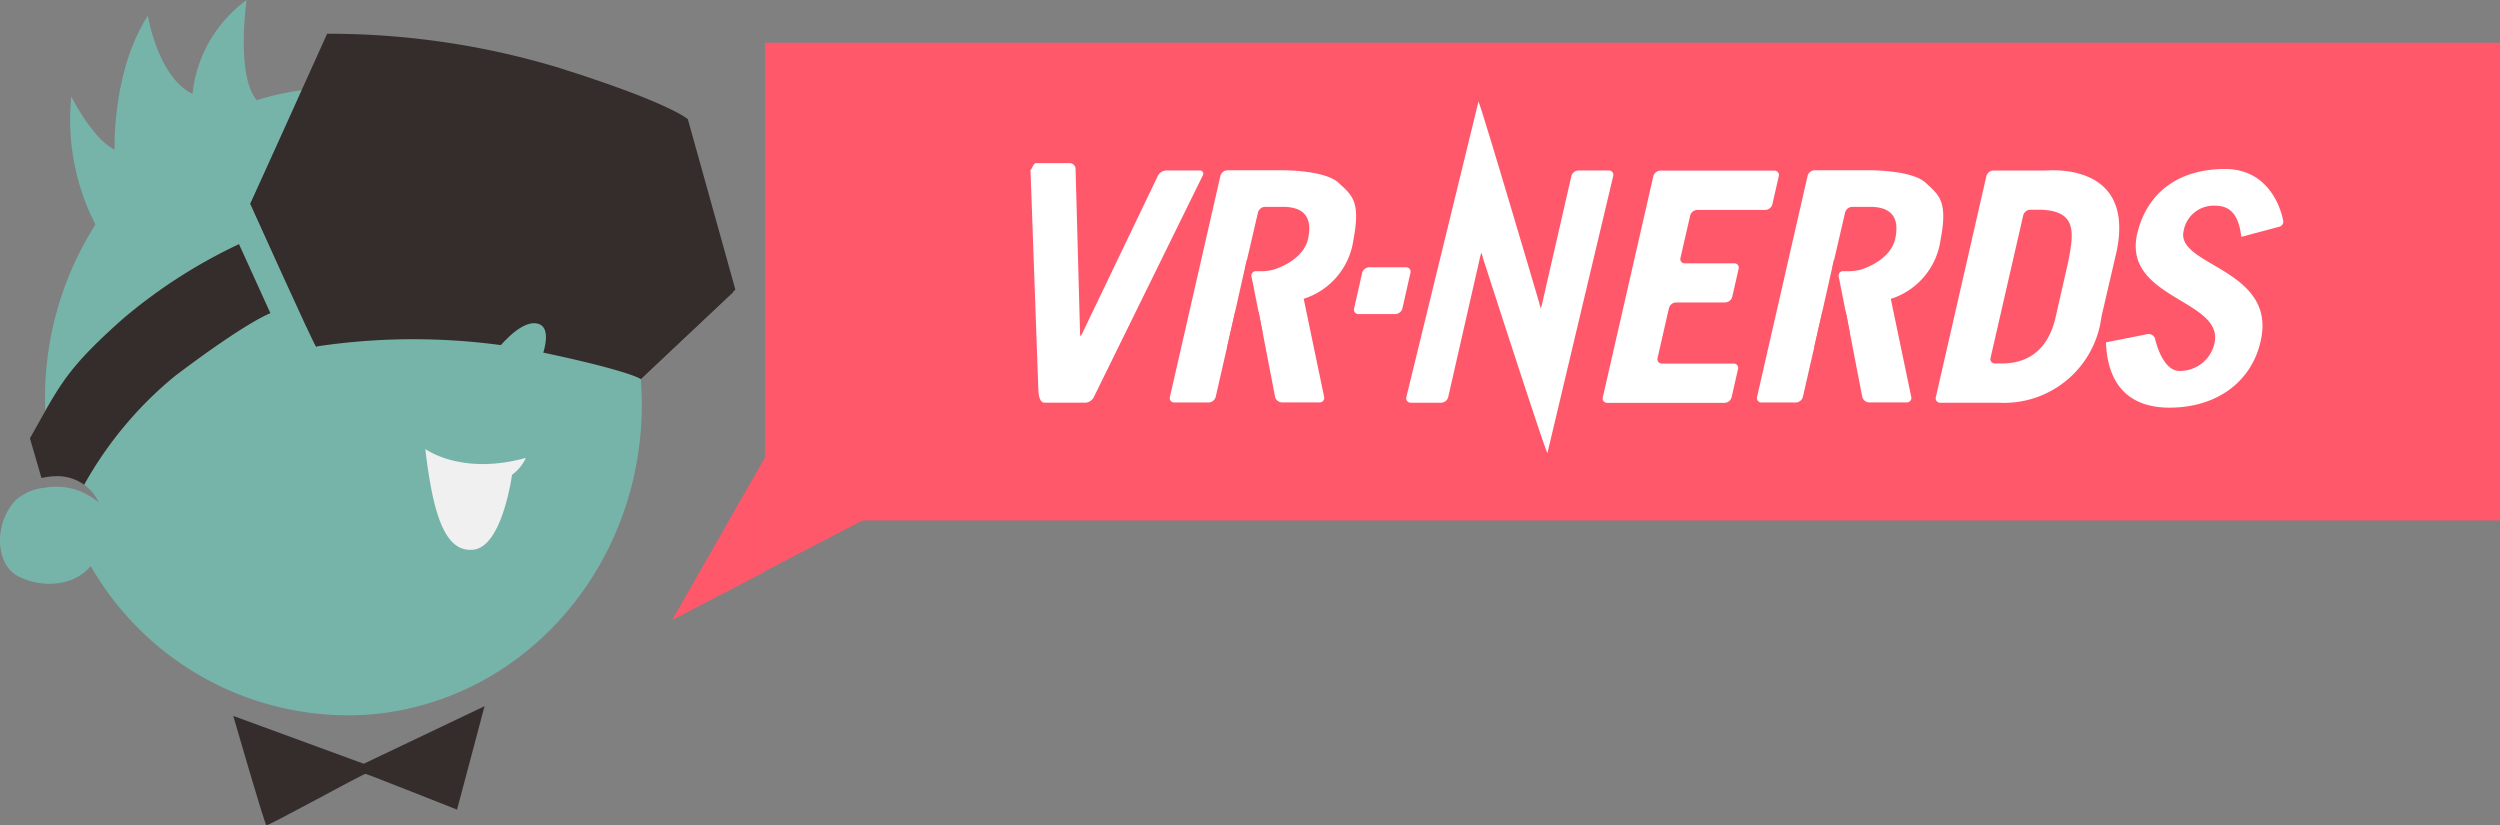 <svg xmlns="http://www.w3.org/2000/svg" xmlns:xlink="http://www.w3.org/1999/xlink" width="178.171" height="58.815" viewBox="0 0 178.171 58.815">
  <rect x="0" y="0" width="178.171" height="58.815" fill="#808080" stroke="none"/>
  <defs>
    <linearGradient id="linear-gradient" x1="-4.238" y1="14.344" x2="-3.238" y2="14.344" gradientUnits="objectBoundingBox">
      <stop offset="0.356" stop-color="#4a403d"/>
      <stop offset="0.915" stop-color="#342d2b"/>
    </linearGradient>
  </defs>
  <g id="Group_4110" data-name="Group 4110" transform="translate(-352 -58.363)">
    <g id="VR_Nerds_Logo" data-name="VR Nerds Logo" transform="translate(352 58.363)">
      <g id="Group_4101" data-name="Group 4101" transform="translate(0)">
        <g id="Group_4100" data-name="Group 4100">
          <g id="Group_4099" data-name="Group 4099">
            <g id="Group_4098" data-name="Group 4098">
              <path id="Path_5129" data-name="Path 5129" d="M45.649,26.757C44.569,14.439,34.213,5.286,22.519,6.313a20.261,20.261,0,0,0-4.224.827C16.792,5.342,17.579,0,17.579,0c-.088.065-.175.132-.259.2a9.481,9.481,0,0,0-3.6,6.492C11.259,5.5,10.538,1.123,10.538,1.123c-2.573,3.993-2.367,9.541-2.367,9.541C6.587,9.9,5.085,6.888,5.085,6.888A16.3,16.3,0,0,0,6.806,16,22.98,22.98,0,0,0,3.23,29.28c1.329-2.344,2.235-3.63,5.521-6.55A37.283,37.283,0,0,1,17.033,17.4l2.237,4.919s-1.569.52-6.788,4.464A26.963,26.963,0,0,0,6,34.544a3.151,3.151,0,0,1,1.034,1.268,4.869,4.869,0,0,0-1.306-.795,4.64,4.64,0,0,0-2.566-.255,3.8,3.8,0,0,0-1.116.29,5.289,5.289,0,0,0-.766.453c-1.67,1.482-1.727,4.616-.033,5.536,1.584.86,3.981.815,5.219-.7a21.168,21.168,0,0,0,19.97,10.575C38.128,49.894,46.732,39.075,45.649,26.757Z" transform="translate(-0.001)" fill="#76b4aa"/>
              <path id="Path_5130" data-name="Path 5130" d="M21.277,52.038A37.283,37.283,0,0,0,13,57.363c-3.286,2.92-4.193,4.206-5.521,6.55-.326.576-.678,1.215-1.1,1.958L7.2,68.7a5.057,5.057,0,0,1,.914-.123,3.309,3.309,0,0,1,2.128.6,26.963,26.963,0,0,1,6.483-7.757c5.219-3.944,6.788-4.464,6.788-4.464Z" transform="translate(-4.245 -34.634)" fill="#342d2b"/>
            </g>
            <path id="Path_5131" data-name="Path 5131" d="M58.819,7.185A56.7,56.7,0,0,1,75.134,9.548c8.194,2.569,9.394,3.73,9.394,3.73l3.385,12.141-6.738,6.369s-1.668-1.245-10-2.5-13.14.184-13.14.184L53.347,19.3Z" transform="translate(-35.505 -4.779)" fill="url(#linear-gradient)"/>
            <path id="Path_5132" data-name="Path 5132" d="M53.347,19.725S57.91,29.91,58.036,29.9,64.7,21.26,64.7,21.26L58.838,7.816Z" transform="translate(-35.505 -5.202)" fill="#342d2b"/>
            <path id="Path_5133" data-name="Path 5133" d="M90.506,58.964l6.584-6.187A116.717,116.717,0,0,0,85.5,49.356a76.882,76.882,0,0,0-11.475-1.342l-6.663,8.638a46.472,46.472,0,0,1,14.9.168C89.519,58.292,90.506,58.964,90.506,58.964Z" transform="translate(-44.836 -31.956)" fill="#342d2b"/>
            <path id="Path_5134" data-name="Path 5134" d="M90.628,95.672s2.558,1.913,7.169.636a3.15,3.15,0,0,1-.99,1.21s-.678,5.092-2.738,5.329S91.174,100.291,90.628,95.672Z" transform="translate(-60.318 -63.675)" fill="#f0f0f0"/>
            <path id="Path_5135" data-name="Path 5135" d="M49.7,151.179s2.232,7.726,2.362,7.792,6.929-3.685,7.066-3.664,6.522,2.55,6.522,2.55l1.959-7.371L59,154.588Z" transform="translate(-33.076 -100.157)" fill="#342d2b"/>
            <path id="Path_5136" data-name="Path 5136" d="M105.456,70.906c.158-.126,1.767-2.291,3.029-2.009s.184,2.739.184,2.739Z" transform="translate(-70.187 -45.837)" fill="#76b4aa"/>
          </g>
        </g>
      </g>
      <g id="Group_4102" data-name="Group 4102" transform="translate(47.901 32.609)">
        <path id="Path_5137" data-name="Path 5137" d="M143.225,109.08l6.614-3.441V97.5Z" transform="translate(-143.225 -97.5)" fill="#ff586b"/>
      </g>
    </g>
    <g id="VRN_LogoFuerWebsite_2" transform="translate(406.515 61.407)">
      <rect id="Rectangle_3574" data-name="Rectangle 3574" width="107.083" height="31.254" transform="translate(9.768 1.767)" fill="#fff" stroke="#1d1d1b" stroke-miterlimit="10" stroke-width="1"/>
      <g id="Group_4108" data-name="Group 4108" transform="translate(0.002)">
        <path id="Path_5138" data-name="Path 5138" d="M156.087,14.3c.008,0,.017,0,.024,0s.021,0,.03,0Z" transform="translate(-102.771 -9.415)" fill="#ff586b"/>
        <path id="Path_5139" data-name="Path 5139" d="M167.3,15.776" transform="translate(-110.156 -10.387)" fill="#ff586b"/>
        <path id="Path_5140" data-name="Path 5140" d="M220.334,45.313l-1.4,6.222,2.526-1.071-.767-3.877a.415.415,0,0,1,0-.282.352.352,0,0,1,.214-.192Z" transform="translate(-144.151 -29.834)" fill="#ff586b"/>
        <g id="Group_4107" data-name="Group 4107">
          <g id="Group_4103" data-name="Group 4103" transform="translate(34.246 11.697)">
            <path id="Path_5141" data-name="Path 5141" d="M102.921,34.243H101.65a.542.542,0,0,0-.5.4l-.879,3.788a.312.312,0,0,0,.317.4h.861a3.645,3.645,0,0,0,.8-.109s2.089-.578,2.468-2.183C105.073,34.93,104.363,34.243,102.921,34.243Z" transform="translate(-100.259 -34.243)" fill="#ff586b"/>
          </g>
          <g id="Group_4104" data-name="Group 4104" transform="translate(87.341 11.902)">
            <path id="Path_5142" data-name="Path 5142" d="M259.254,34.844h-.727a.54.54,0,0,0-.5.4L255.7,45.4a.312.312,0,0,0,.318.4h.318c1.879.055,3.437-.826,4-3.3l.9-3.956C261.645,36.454,261.859,34.922,259.254,34.844Z" transform="translate(-255.693 -34.844)" fill="#ff586b"/>
          </g>
          <g id="Group_4105" data-name="Group 4105" transform="translate(76.092 11.697)">
            <path id="Path_5143" data-name="Path 5143" d="M225.423,34.243h-1.271a.541.541,0,0,0-.5.4l-.879,3.788a.312.312,0,0,0,.317.4h.861a3.652,3.652,0,0,0,.8-.109s2.089-.578,2.468-2.183C227.575,34.93,226.865,34.243,225.423,34.243Z" transform="translate(-222.762 -34.243)" fill="#ff586b"/>
          </g>
          <g id="Group_4106" data-name="Group 4106">
            <path id="Path_5144" data-name="Path 5144" d="M.006,0V34.051H123.66V0ZM22.838,25.655H19.943c-.225,0-.416-.184-.453-.935L18.928,8.989c.021.3.169-.408.395-.408h2.4a.424.424,0,0,1,.42.408l.315,11.536a1.836,1.836,0,0,0,.034.408,2.108,2.108,0,0,0,.2-.369L28.013,9.475a.712.712,0,0,1,.586-.369h2.375a.235.235,0,0,1,.228.367L23.428,25.288A.72.72,0,0,1,22.838,25.655Zm15.564-7.4,1.454,6.98a.321.321,0,0,1-.326.4H36.848a.518.518,0,0,1-.486-.4L35.216,19.3a.517.517,0,0,0-.486-.4h-.744a.537.537,0,0,0-.5.4l-1.356,5.941a.538.538,0,0,1-.5.4H29.185a.313.313,0,0,1-.318-.4l3.6-15.751a.539.539,0,0,1,.5-.4h3.912c.225,0,3.053.01,4,.889s1.6,1.285,1.068,4.062A5.159,5.159,0,0,1,38.4,18.251Zm6.534,1.085h-2.62a.314.314,0,0,1-.32-.4l.571-2.535a.536.536,0,0,1,.5-.4h2.621a.314.314,0,0,1,.319.4l-.571,2.535A.539.539,0,0,1,44.937,19.337Zm6.249-3.965a1.99,1.99,0,0,0-.119-.4,1.885,1.885,0,0,0-.115.4L48.7,25.256a.539.539,0,0,1-.5.4H46.035a.313.313,0,0,1-.318-.4L50.854,4.207C50.9,4,55.182,18.518,55.182,18.518a1.915,1.915,0,0,0,.116.4,1.936,1.936,0,0,0,.115-.4l2.064-9.013a.54.54,0,0,1,.5-.4H60.14a.313.313,0,0,1,.318.4L55.774,29.234C55.724,29.454,51.185,15.372,51.185,15.372Zm18.214.735-.456,2a.539.539,0,0,1-.5.4h-3.51a.541.541,0,0,0-.5.4l-.811,3.557a.313.313,0,0,0,.319.4h5.095a.313.313,0,0,1,.318.4l-.457,2a.538.538,0,0,1-.5.4H60.037a.313.313,0,0,1-.318-.4l3.6-15.751a.539.539,0,0,1,.5-.4h8.122a.313.313,0,0,1,.318.4l-.457,2a.538.538,0,0,1-.5.4H66.446a.54.54,0,0,0-.5.4l-.691,3.008a.312.312,0,0,0,.318.4h3.51A.311.311,0,0,1,69.4,16.106Zm12.3,9.125a.32.32,0,0,1-.325.4H78.694a.518.518,0,0,1-.486-.4L77.062,19.3a.516.516,0,0,0-.486-.4h-.743a.538.538,0,0,0-.5.4l-1.355,5.941a.539.539,0,0,1-.5.4H71.032a.313.313,0,0,1-.319-.4l3.6-15.751a.539.539,0,0,1,.5-.4h3.911c.225,0,3.053.01,4,.889s1.6,1.285,1.067,4.062a5.161,5.161,0,0,1-3.548,4.217Zm6.2.424H83.772a.313.313,0,0,1-.318-.4l3.6-15.75a.539.539,0,0,1,.5-.4h3.722c.225,0,6.367-.621,5.068,5.73l-1.089,4.69A6.992,6.992,0,0,1,87.9,25.655Zm20.025-12.542-2.7.72c-.189-1.558-.756-2.223-1.891-2.223a2.175,2.175,0,0,0-2.223,1.81c-.568,2.5,6.693,2.682,5.487,7.862-.638,2.842-3.075,4.722-6.5,4.722-2.65,0-4.4-1.4-4.518-4.653l2.957-.586a.485.485,0,0,1,.536.307s.489,2.355,1.781,2.318a2.523,2.523,0,0,0,2.459-1.971c.709-3.117-6.552-3.163-5.511-7.793.662-2.842,2.814-4.6,6.2-4.631,3.6-.036,4.192,3.626,4.192,3.626A.372.372,0,0,1,107.929,13.113Z" transform="translate(-0.006)" fill="#ff586b"/>
          </g>
        </g>
        <path id="Path_5145" data-name="Path 5145" d="M97.833,45.313l-1.4,6.222,2.525-1.071-.767-3.877a.416.416,0,0,1,0-.282.352.352,0,0,1,.215-.192Z" transform="translate(-63.496 -29.834)" fill="#ff586b"/>
      </g>
      <g id="Group_4109" data-name="Group 4109" transform="translate(0 16.121)">
        <path id="Path_5146" data-name="Path 5146" d="M11.892,81.928,1.817,76.635,0,79.817v8.306Z" transform="translate(0 -66.579)" fill="#ff586b"/>
        <line id="Line_757" data-name="Line 757" y1="13.238" fill="#ff586b"/>
        <line id="Line_758" data-name="Line 758" y1="8.306" transform="translate(0 13.238)" fill="#ff586b"/>
      </g>
    </g>
  </g>
</svg>
